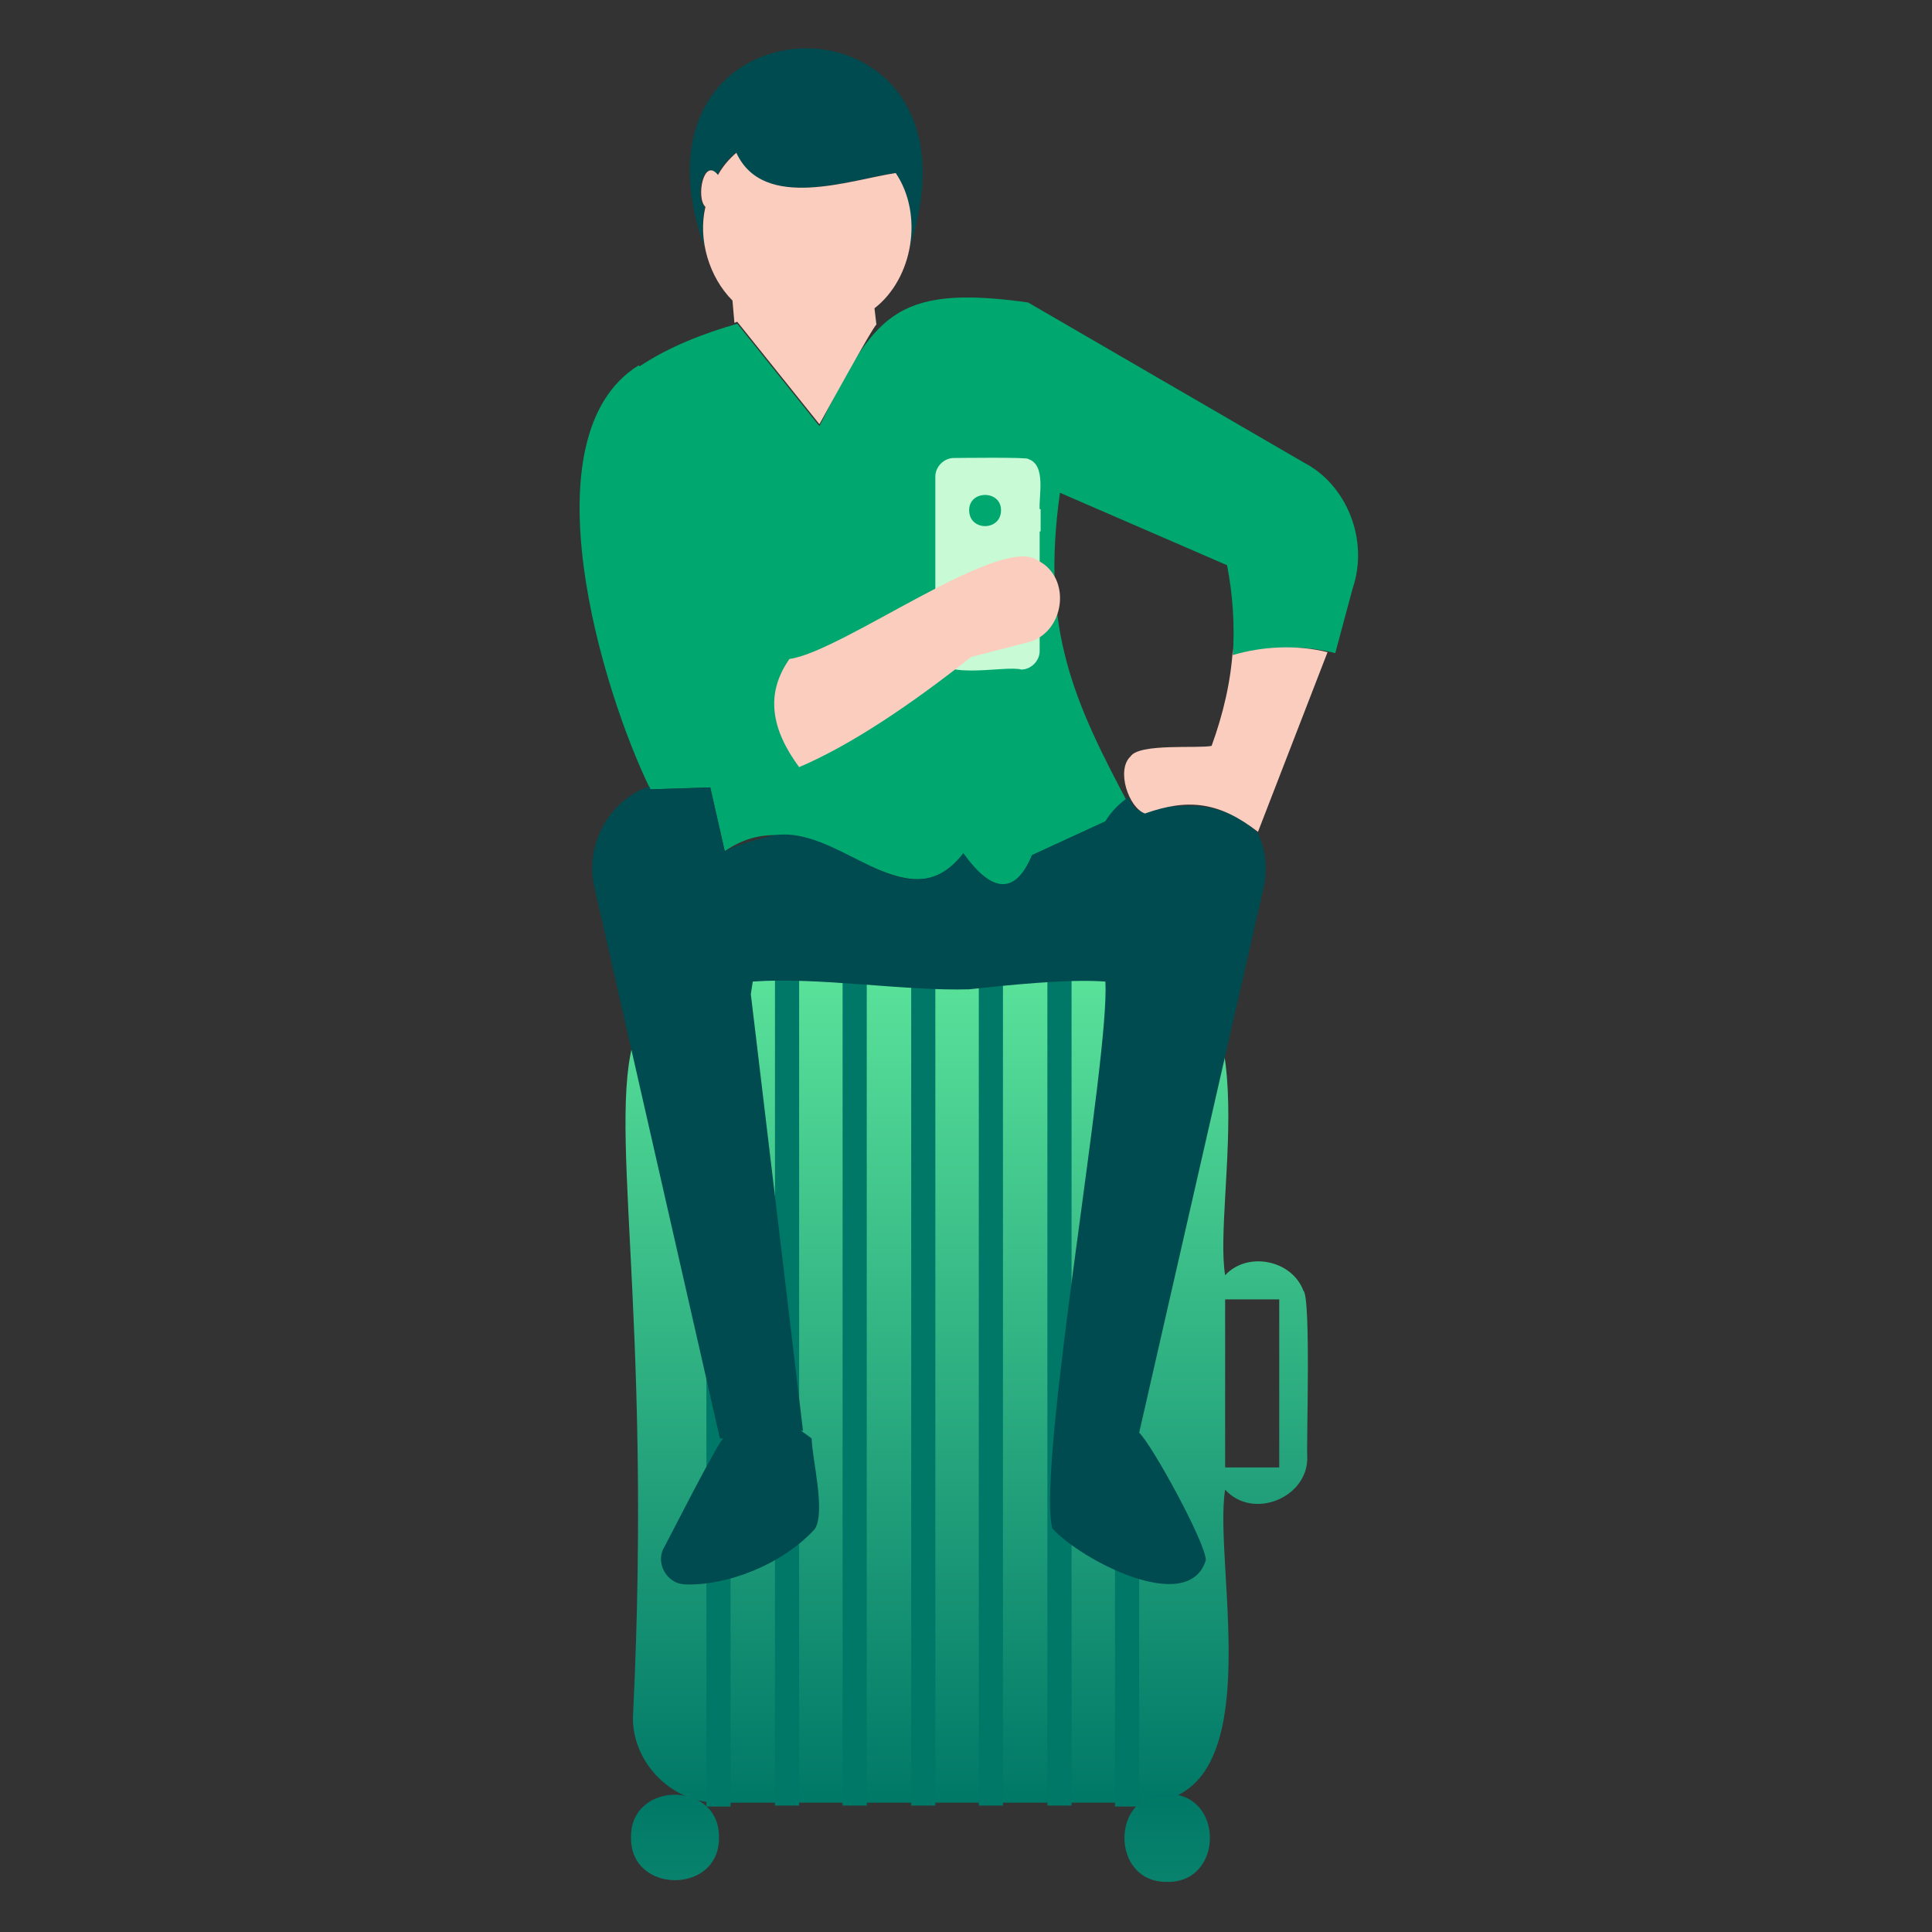 <svg class="MuiBox-root css-uwwqev" viewBox="0 0 200 200" xmlns="http://www.w3.org/2000/svg"><rect x="0" y="0" width="200" height="200" fill="#333333" stroke="none"/><path fill="url(#a)" d="M134.926 133.612c-1.2-3.2-5.8-4.1-8.1-1.6-1.3-7.8 5-32.3-8.9-32-72.8-.5-48.2-8-52.4 77.7-.1 4.8 4.1 9 8.9 8.9h43.5c14 .4 7.6-24.5 8.9-32.4 2.9 3.2 8.7.8 8.5-3.5-.1-1 .4-16.5-.4-17.1zm-2.5 18.3h-5.6v-17.4h5.6v17.4z"></path><path fill="url(#b)" d="M74.426 190.212c.1 5.9-9.2 5.9-9.1 0-.1-5.9 9.2-5.9 9.1 0zm46.4-4.5c-5.9-.1-5.9 9.2 0 9.1 5.9.1 5.9-9.2 0-9.1z"></path><path fill="#007867" d="M73.126 99.513h2.5v87.499h-2.5v-87.5zm7.1 87.399h2.5v-87.4h-2.5v87.4zm7 0h2.5v-87.4h-2.5v87.4zm7.1 0h2.5v-87.4h-2.5v87.4zm7 0h2.5v-87.4h-2.5v87.4zm7.1 0h2.5v-87.4h-2.5v87.4zm7-87.4v87.5h2.5v-87.5h-2.5z"></path><path fill="#00A76F" d="M140.026 60.912l-1.8 6.7c-3.3-.9-7.3-.7-10.6.3.2-3.2 0-6.3-.6-9.4l-17.3-7.5c-2 14.2 1.4 21.6 7.4 32.8l-10.3 4.8c-1.7 4.1-4.1 4-7.1-.2-6.3 8.4-15.3-6.8-24.7-.3l-1.5-6.6-6.2.2c-5-10.2-13-36.6-1.2-43.9 0 0 0 .1.1.1 3-2 6.6-3.4 10.1-4.4l8.5 10.6c5.6-11.1 7.4-14.8 21.6-12.8l28.6 16.6c4.4 2.3 6.7 8 5 13z"></path><path fill="#C8FAD6" fill-rule="evenodd" d="M107.626 52.712h.1v2.3h-.1v12.4c0 1-.9 1.9-1.9 1.9-1.7-.5-9.1 1.4-8.9-1.9v-18.1c0-1 .9-1.9 1.9-1.9.3 0 7.7-.1 7.7.1 1.9.6 1.1 3.8 1.2 5.2zm-4 .1c0 2.2-3.3 2.2-3.3 0 0-2.1 3.3-2.1 3.3 0z" clip-rule="evenodd"></path><path fill="#004B50" d="M130.826 91.813l-12.9 56.5c1.3 1.2 6.9 11.4 6.9 13.2-1.8 5.8-12.9 0-15.9-3.3-1.6-6.9 6-48.8 5.5-56.6-3.9-.3-10.4.4-14.1.8-6.6.2-15.7-1.3-22.4-.8l-.2 1.3 5.4 45.2h-.2c.3.2.7.5 1.1.8 0 1.9 1.5 7.7.3 9.4-3.4 3.7-9.2 5.9-13.5 5.7-1.7-.1-2.9-2-2.2-3.6.1-.1 6.1-12 6.3-11.5h-.4l-13-57.1c-1-4.3 1.5-9 5.7-10.4 0 .1.1.2.1.3l6.2-.2 1.5 6.6c.4-.2.7-.3 1.1-.5.9-.3 1.8-.6 2.7-.8 7.4-2.8 14.8 9.4 20.9 1.5 3 4.2 5.4 4.3 7.1.2l7.6-3.5c.6-1 1.5-1.9 2.4-2.5.2.5.5 1 .8 1.3 4.6-.3 8.2-1.4 12.5 2.3.9 1.7 1.1 3.8.7 5.7zm-58.1-68.2c0-.8.1-1.5.2-2.2-1-.9-.2-5.2 1.3-3.3.5-.9 1.1-1.6 1.9-2.3 2.8 6.1 11.8 2.8 16.5 2.1 1.5 2.3 2 5.4 1.4 8.1 9.6-28.2-30.8-27.7-21.1-.4-.1-.6-.2-1.3-.2-2z"></path><path fill="#FBCDBE" d="M84.826 43.913l-8.5-10.6c-.1 0-.2.1-.3.1l-.2-2.3c-2.4-2.4-3.6-6.3-2.8-9.7-1-.9-.2-5.2 1.3-3.3.5-.9 1.1-1.6 1.9-2.3 2.8 6.1 11.8 2.8 16.5 2.1 2.9 4.3 1.8 10.9-2.2 14l.2 1.7c-.2-.1-5.9 10.3-5.9 10.3zm42.8 23.9v-.7c-.2 3.4-1 6.8-2.2 10.1-1.4.3-7.5-.3-8.4 1.1-1.5 1.4-.2 5.3 1.5 5.9 4.5-1.6 7.7-1.2 11.7 1.9l7.2-18.6c-3.2-.8-6.8-.6-9.8.3zm-20.2-9.8c-3.8-2.8-20.3 9.5-25.7 10.2-2.6 3.7-1.8 7.4 1 11.2 5.4-2.3 11.6-6.5 17.8-11.4l5.8-1.5c3.9-.9 4.7-6.7 1.1-8.5z"></path><defs><linearGradient id="a" x1="64.751" x2="64.751" y1="99.643" y2="186.617" gradientUnits="userSpaceOnUse"><stop stop-color="#5BE49B"></stop><stop offset="1" stop-color="#007867"></stop></linearGradient><linearGradient id="b" x1="95.286" x2="95.286" y1="280.421" y2="185.693" gradientUnits="userSpaceOnUse"><stop stop-color="#5BE49B"></stop><stop offset="1" stop-color="#007867"></stop></linearGradient></defs></svg>